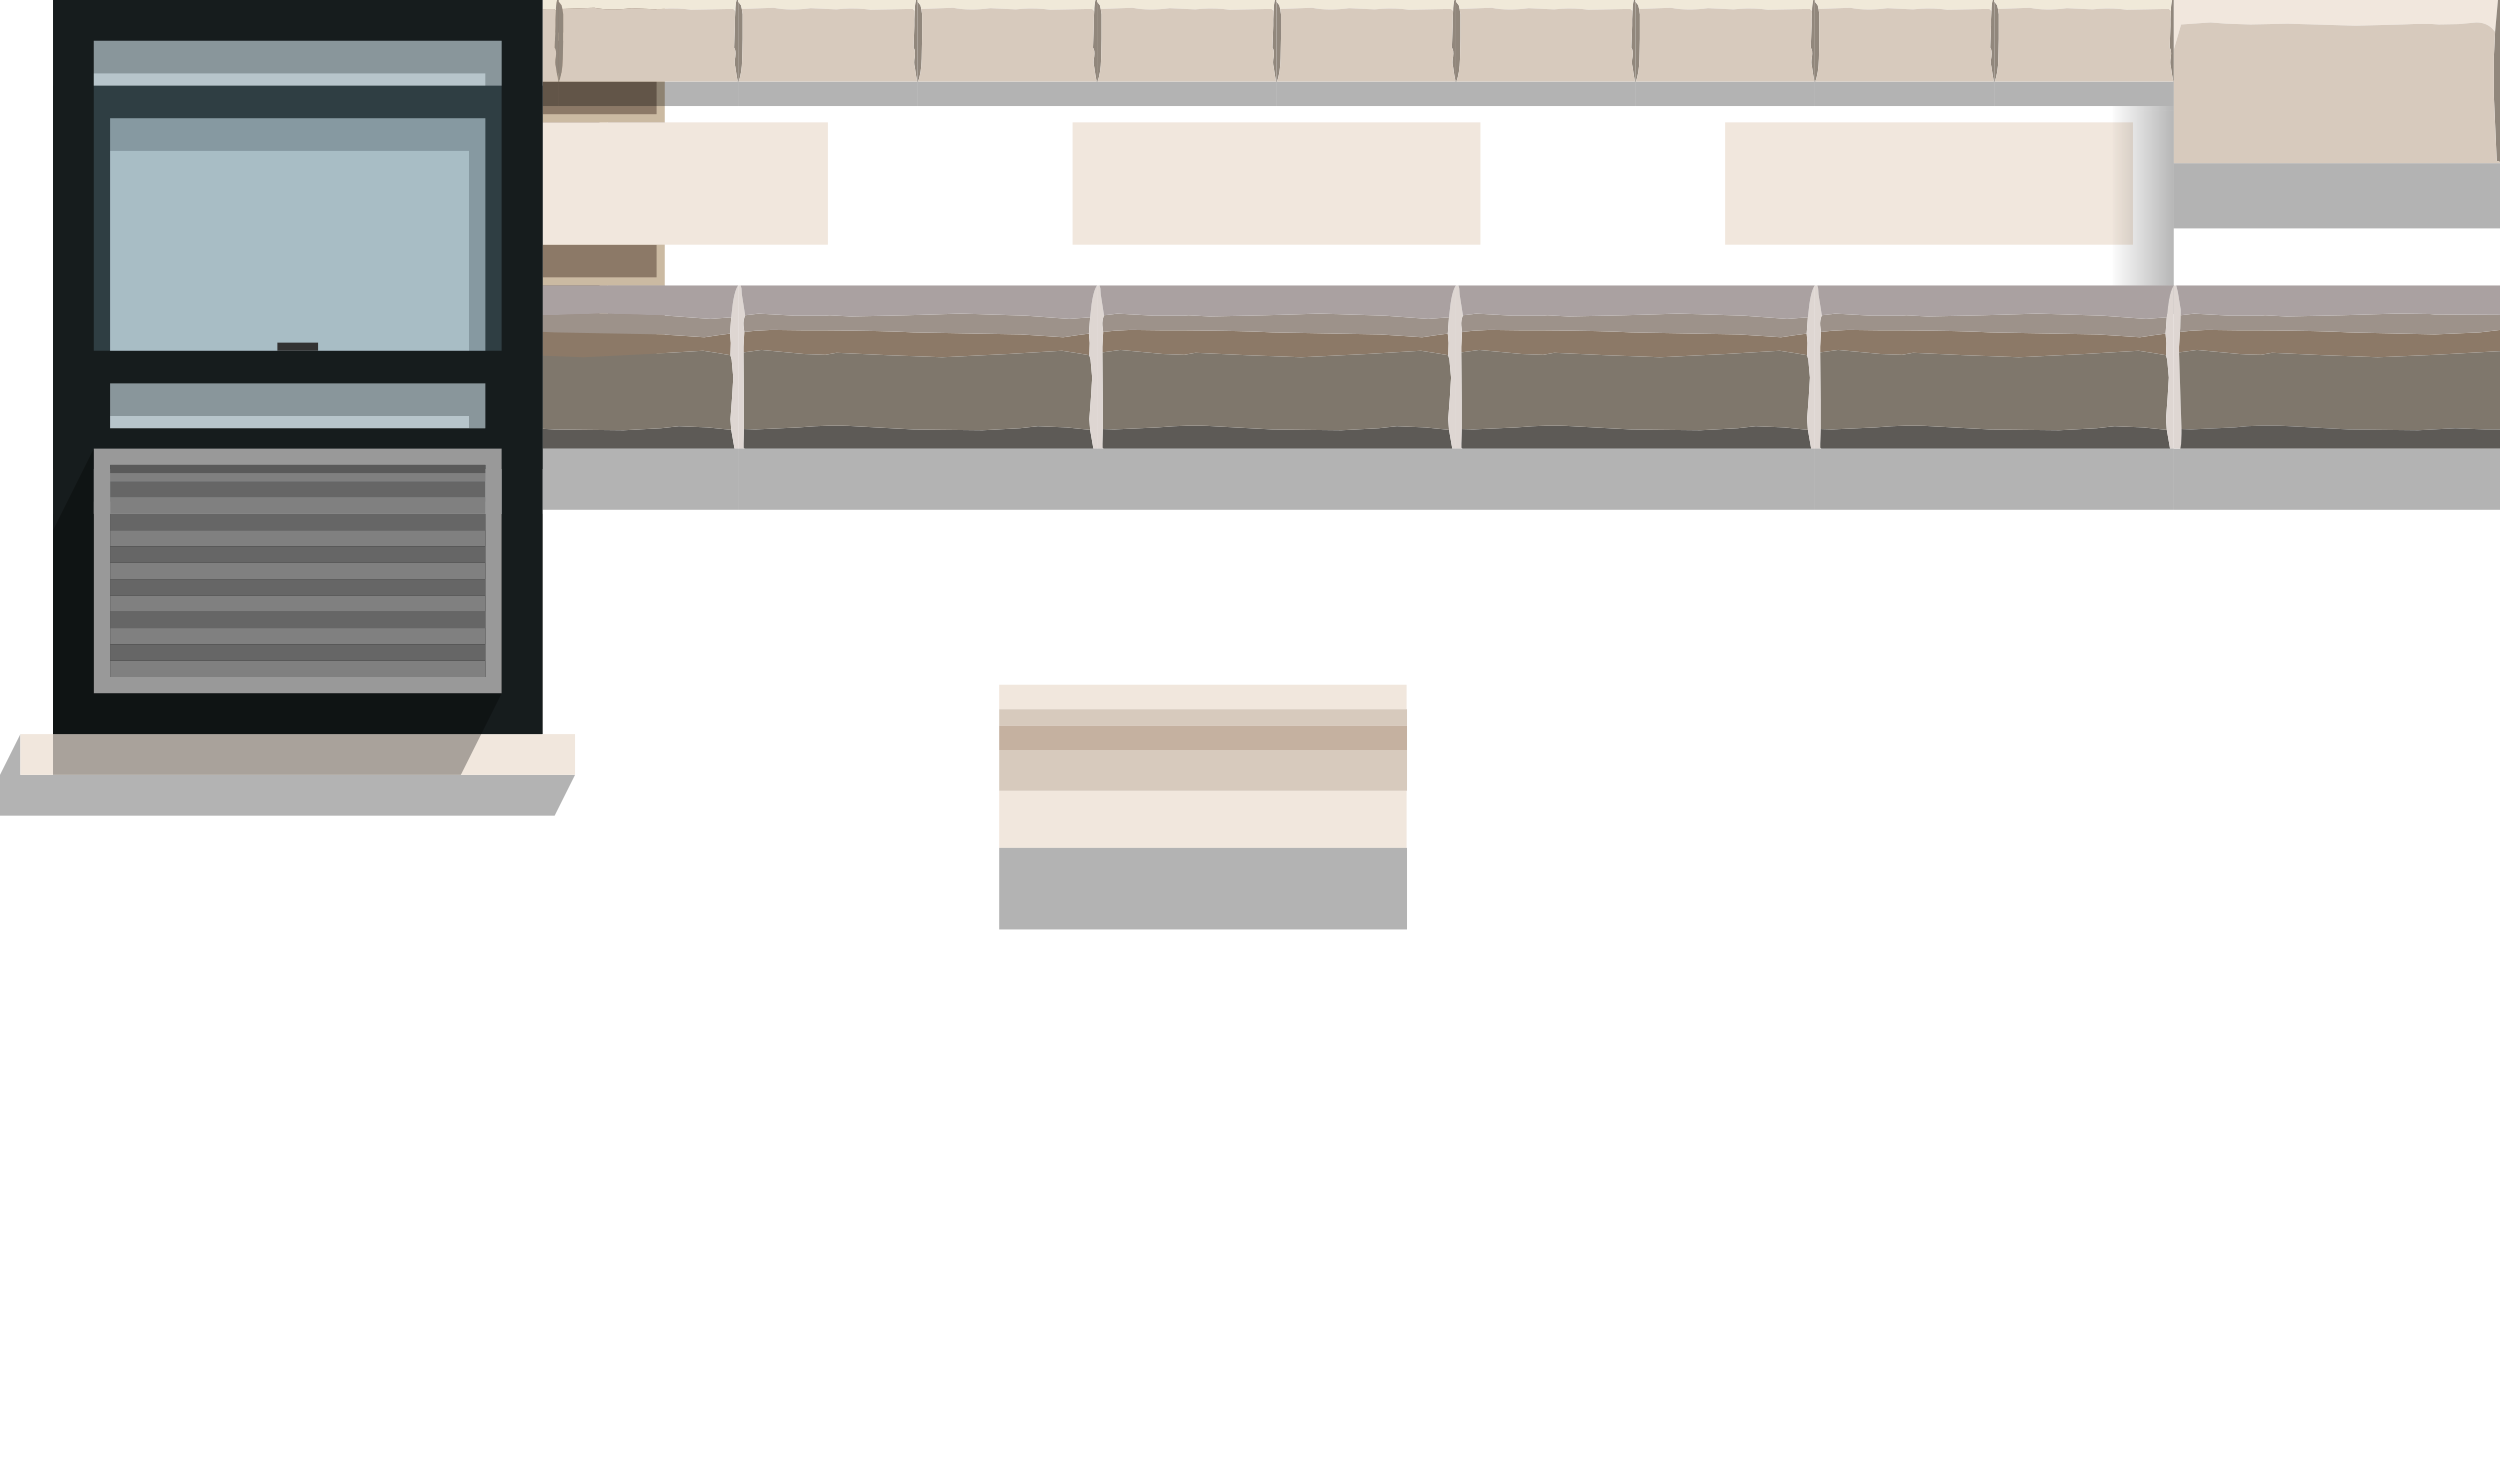 <?xml version="1.0" encoding="UTF-8" standalone="no"?>
<svg xmlns:ffdec="https://www.free-decompiler.com/flash" xmlns:xlink="http://www.w3.org/1999/xlink" ffdec:objectType="frame" height="180.0px" width="306.5px" xmlns="http://www.w3.org/2000/svg">
  <g transform="matrix(1.0, 0.0, 0.0, 1.0, 6.5, 0.0)">
    <use ffdec:characterId="2768" ffdec:characterName="game_fla.bricktexture_153" height="50.0" id="brickTexture" transform="matrix(1.0, 0.0, 0.0, 1.0, 0.0, 0.0)" width="75.0" xlink:href="#sprite0"/>
    <use ffdec:characterId="2776" height="62.5" id="roofTexture" transform="matrix(1.0, 0.0, 0.0, 1.0, 0.0, 0.0)" width="300.0" xlink:href="#sprite2"/>
    <use ffdec:characterId="2790" ffdec:characterName="game_fla.window1_159" height="180.0" id="windowTexture" transform="matrix(1.0, 0.0, 0.0, 1.0, -6.5, 0.0)" width="126.5" xlink:href="#sprite6"/>
    <use ffdec:characterId="2792" height="30.0" id="ledgeTexture" transform="matrix(1.0, 0.0, 0.0, 1.0, 116.0, 83.95)" width="50.0" xlink:href="#sprite13"/>
  </g>
  <defs>
    <g id="sprite0" transform="matrix(1.0, 0.0, 0.0, 1.0, 0.0, 0.0)">
      <use ffdec:characterId="2756" height="50.0" transform="matrix(1.0, 0.0, 0.0, 1.0, 0.0, 0.0)" width="75.0" xlink:href="#shape0"/>
      <use ffdec:characterId="2767" ffdec:characterName="game_fla.brick_154" height="4.0" id="b1" transform="matrix(1.0, 0.0, 0.0, 1.0, 0.0, 0.0)" width="14.0" xlink:href="#sprite1"/>
      <use ffdec:characterId="2767" ffdec:characterName="game_fla.brick_154" height="4.0" id="b2" transform="matrix(1.0, 0.0, 0.0, 1.0, 15.0, 0.0)" width="14.0" xlink:href="#sprite1"/>
      <use ffdec:characterId="2767" ffdec:characterName="game_fla.brick_154" height="4.0" id="b3" transform="matrix(1.0, 0.0, 0.0, 1.0, 30.0, 0.0)" width="14.0" xlink:href="#sprite1"/>
      <use ffdec:characterId="2767" ffdec:characterName="game_fla.brick_154" height="4.0" id="b4" transform="matrix(1.0, 0.0, 0.0, 1.0, 45.0, 0.0)" width="14.0" xlink:href="#sprite1"/>
      <use ffdec:characterId="2767" ffdec:characterName="game_fla.brick_154" height="4.0" id="b5" transform="matrix(1.0, 0.0, 0.0, 1.0, 60.0, 0.0)" width="14.0" xlink:href="#sprite1"/>
      <use ffdec:characterId="2767" ffdec:characterName="game_fla.brick_154" height="4.0" id="b6" transform="matrix(1.0, 0.0, 0.0, 1.0, 8.0, 5.0)" width="14.0" xlink:href="#sprite1"/>
      <use ffdec:characterId="2767" ffdec:characterName="game_fla.brick_154" height="4.0" id="b7" transform="matrix(1.0, 0.0, 0.0, 1.0, 23.0, 5.0)" width="14.0" xlink:href="#sprite1"/>
      <use ffdec:characterId="2767" ffdec:characterName="game_fla.brick_154" height="4.0" id="b8" transform="matrix(1.0, 0.0, 0.0, 1.0, 38.0, 5.0)" width="14.0" xlink:href="#sprite1"/>
      <use ffdec:characterId="2767" ffdec:characterName="game_fla.brick_154" height="4.0" id="b9" transform="matrix(1.0, 0.0, 0.0, 1.0, 53.0, 5.0)" width="14.0" xlink:href="#sprite1"/>
      <use ffdec:characterId="2767" ffdec:characterName="game_fla.brick_154" height="4.0" id="b10" transform="matrix(1.0, 0.0, 0.0, 1.0, 0.0, 10.0)" width="14.0" xlink:href="#sprite1"/>
      <use ffdec:characterId="2767" ffdec:characterName="game_fla.brick_154" height="4.0" id="b11" transform="matrix(1.0, 0.0, 0.0, 1.0, 15.0, 10.0)" width="14.0" xlink:href="#sprite1"/>
      <use ffdec:characterId="2767" ffdec:characterName="game_fla.brick_154" height="4.0" id="b12" transform="matrix(1.0, 0.0, 0.0, 1.0, 30.0, 10.0)" width="14.0" xlink:href="#sprite1"/>
      <use ffdec:characterId="2767" ffdec:characterName="game_fla.brick_154" height="4.0" id="b13" transform="matrix(1.0, 0.0, 0.0, 1.0, 45.0, 10.0)" width="14.0" xlink:href="#sprite1"/>
      <use ffdec:characterId="2767" ffdec:characterName="game_fla.brick_154" height="4.0" id="b14" transform="matrix(1.0, 0.0, 0.0, 1.0, 60.0, 10.0)" width="14.0" xlink:href="#sprite1"/>
      <use ffdec:characterId="2767" ffdec:characterName="game_fla.brick_154" height="4.0" id="b15" transform="matrix(1.0, 0.0, 0.0, 1.0, 8.0, 15.0)" width="14.0" xlink:href="#sprite1"/>
      <use ffdec:characterId="2767" ffdec:characterName="game_fla.brick_154" height="4.0" id="b16" transform="matrix(1.0, 0.0, 0.0, 1.0, 23.0, 15.0)" width="14.0" xlink:href="#sprite1"/>
      <use ffdec:characterId="2767" ffdec:characterName="game_fla.brick_154" height="4.0" id="b17" transform="matrix(1.0, 0.0, 0.0, 1.0, 38.0, 15.0)" width="14.0" xlink:href="#sprite1"/>
      <use ffdec:characterId="2767" ffdec:characterName="game_fla.brick_154" height="4.0" id="b18" transform="matrix(1.0, 0.0, 0.0, 1.0, 53.0, 15.0)" width="14.0" xlink:href="#sprite1"/>
      <use ffdec:characterId="2767" ffdec:characterName="game_fla.brick_154" height="4.0" id="b19" transform="matrix(1.0, 0.0, 0.0, 1.0, 0.0, 20.0)" width="14.0" xlink:href="#sprite1"/>
      <use ffdec:characterId="2767" ffdec:characterName="game_fla.brick_154" height="4.0" id="b20" transform="matrix(1.0, 0.0, 0.0, 1.0, 15.0, 20.0)" width="14.0" xlink:href="#sprite1"/>
      <use ffdec:characterId="2767" ffdec:characterName="game_fla.brick_154" height="4.0" id="b21" transform="matrix(1.0, 0.0, 0.0, 1.0, 30.0, 20.0)" width="14.0" xlink:href="#sprite1"/>
      <use ffdec:characterId="2767" ffdec:characterName="game_fla.brick_154" height="4.0" id="b22" transform="matrix(1.0, 0.0, 0.0, 1.0, 45.0, 20.0)" width="14.0" xlink:href="#sprite1"/>
      <use ffdec:characterId="2767" ffdec:characterName="game_fla.brick_154" height="4.0" id="b23" transform="matrix(1.0, 0.0, 0.0, 1.0, 60.0, 20.0)" width="14.0" xlink:href="#sprite1"/>
      <use ffdec:characterId="2767" ffdec:characterName="game_fla.brick_154" height="4.0" id="b24" transform="matrix(1.0, 0.0, 0.0, 1.0, 8.0, 25.0)" width="14.0" xlink:href="#sprite1"/>
      <use ffdec:characterId="2767" ffdec:characterName="game_fla.brick_154" height="4.0" id="b25" transform="matrix(1.0, 0.0, 0.0, 1.0, 23.0, 25.0)" width="14.0" xlink:href="#sprite1"/>
      <use ffdec:characterId="2767" ffdec:characterName="game_fla.brick_154" height="4.0" id="b26" transform="matrix(1.0, 0.0, 0.0, 1.0, 38.0, 25.0)" width="14.0" xlink:href="#sprite1"/>
      <use ffdec:characterId="2767" ffdec:characterName="game_fla.brick_154" height="4.0" id="b27" transform="matrix(1.0, 0.0, 0.0, 1.0, 53.0, 25.0)" width="14.0" xlink:href="#sprite1"/>
      <use ffdec:characterId="2767" ffdec:characterName="game_fla.brick_154" height="4.0" id="b28" transform="matrix(1.0, 0.0, 0.0, 1.0, 0.0, 30.0)" width="14.0" xlink:href="#sprite1"/>
      <use ffdec:characterId="2767" ffdec:characterName="game_fla.brick_154" height="4.0" id="b29" transform="matrix(1.0, 0.0, 0.0, 1.0, 15.0, 30.0)" width="14.0" xlink:href="#sprite1"/>
      <use ffdec:characterId="2767" ffdec:characterName="game_fla.brick_154" height="4.0" id="b30" transform="matrix(1.0, 0.0, 0.0, 1.0, 30.0, 30.0)" width="14.0" xlink:href="#sprite1"/>
      <use ffdec:characterId="2767" ffdec:characterName="game_fla.brick_154" height="4.0" id="b31" transform="matrix(1.0, 0.0, 0.0, 1.0, 45.0, 30.0)" width="14.0" xlink:href="#sprite1"/>
      <use ffdec:characterId="2767" ffdec:characterName="game_fla.brick_154" height="4.0" id="b32" transform="matrix(1.0, 0.0, 0.0, 1.0, 60.0, 30.0)" width="14.0" xlink:href="#sprite1"/>
      <use ffdec:characterId="2767" ffdec:characterName="game_fla.brick_154" height="4.0" id="b33" transform="matrix(1.0, 0.0, 0.0, 1.0, 8.0, 35.0)" width="14.0" xlink:href="#sprite1"/>
      <use ffdec:characterId="2767" ffdec:characterName="game_fla.brick_154" height="4.0" id="b34" transform="matrix(1.0, 0.0, 0.0, 1.0, 23.0, 35.0)" width="14.0" xlink:href="#sprite1"/>
      <use ffdec:characterId="2767" ffdec:characterName="game_fla.brick_154" height="4.0" id="b35" transform="matrix(1.0, 0.0, 0.0, 1.0, 38.0, 35.0)" width="14.0" xlink:href="#sprite1"/>
      <use ffdec:characterId="2767" ffdec:characterName="game_fla.brick_154" height="4.0" id="b36" transform="matrix(1.0, 0.0, 0.0, 1.0, 53.0, 35.0)" width="14.0" xlink:href="#sprite1"/>
      <use ffdec:characterId="2767" ffdec:characterName="game_fla.brick_154" height="4.0" id="b37" transform="matrix(1.0, 0.0, 0.0, 1.0, 0.0, 40.0)" width="14.0" xlink:href="#sprite1"/>
      <use ffdec:characterId="2767" ffdec:characterName="game_fla.brick_154" height="4.0" id="b38" transform="matrix(1.0, 0.0, 0.0, 1.0, 15.0, 40.0)" width="14.0" xlink:href="#sprite1"/>
      <use ffdec:characterId="2767" ffdec:characterName="game_fla.brick_154" height="4.0" id="b39" transform="matrix(1.0, 0.0, 0.0, 1.0, 30.0, 40.0)" width="14.0" xlink:href="#sprite1"/>
      <use ffdec:characterId="2767" ffdec:characterName="game_fla.brick_154" height="4.0" id="b40" transform="matrix(1.0, 0.0, 0.0, 1.0, 45.0, 40.0)" width="14.0" xlink:href="#sprite1"/>
      <use ffdec:characterId="2767" ffdec:characterName="game_fla.brick_154" height="4.0" id="b41" transform="matrix(1.0, 0.0, 0.0, 1.0, 60.0, 40.0)" width="14.0" xlink:href="#sprite1"/>
      <use ffdec:characterId="2767" ffdec:characterName="game_fla.brick_154" height="4.0" id="b42" transform="matrix(1.0, 0.0, 0.0, 1.0, 8.0, 45.0)" width="14.0" xlink:href="#sprite1"/>
      <use ffdec:characterId="2767" ffdec:characterName="game_fla.brick_154" height="4.0" id="b43" transform="matrix(1.0, 0.0, 0.0, 1.0, 23.0, 45.0)" width="14.0" xlink:href="#sprite1"/>
      <use ffdec:characterId="2767" ffdec:characterName="game_fla.brick_154" height="4.0" id="b44" transform="matrix(1.0, 0.0, 0.0, 1.0, 38.0, 45.0)" width="14.0" xlink:href="#sprite1"/>
      <use ffdec:characterId="2767" ffdec:characterName="game_fla.brick_154" height="4.0" id="b45" transform="matrix(1.0, 0.0, 0.0, 1.0, 53.0, 45.0)" width="14.0" xlink:href="#sprite1"/>
    </g>
    <g id="shape0" transform="matrix(1.0, 0.0, 0.0, 1.0, 0.0, 0.0)">
      <path d="M0.0 5.0 L7.0 5.0 7.0 9.0 0.0 9.0 0.0 5.0 M0.0 15.0 L7.0 15.0 7.0 19.0 0.0 19.0 0.0 15.0 M0.0 25.0 L7.0 25.0 7.0 29.0 0.0 29.0 0.0 25.0 M0.0 35.0 L7.0 35.0 7.0 39.0 0.0 39.0 0.0 35.0 M0.0 45.0 L7.0 45.0 7.0 49.0 0.0 49.0 0.0 45.0 M75.0 49.0 L68.0 49.0 68.0 45.0 75.0 45.0 75.0 49.0 M75.0 39.0 L68.0 39.0 68.0 35.0 75.0 35.0 75.0 39.0 M75.0 29.0 L68.0 29.0 68.0 25.0 75.0 25.0 75.0 29.0 M75.0 19.0 L68.0 19.0 68.0 15.0 75.0 15.0 75.0 19.0 M75.0 9.0 L68.0 9.0 68.0 5.0 75.0 5.0 75.0 9.0" fill="#8c7967" fill-rule="evenodd" stroke="none"/>
      <path d="M0.0 5.0 L0.0 0.0 75.0 0.0 75.0 5.0 68.0 5.0 68.0 9.0 75.0 9.0 75.0 15.0 68.0 15.0 68.0 19.0 75.0 19.0 75.0 25.0 68.0 25.0 68.0 29.0 75.0 29.0 75.0 35.0 68.0 35.0 68.0 39.0 75.0 39.0 75.0 45.0 68.0 45.0 68.0 49.0 75.0 49.0 75.0 50.0 0.0 50.0 0.0 49.0 7.0 49.0 7.0 45.0 0.0 45.0 0.0 39.0 7.0 39.0 7.0 35.0 0.0 35.0 0.0 29.0 7.0 29.0 7.0 25.0 0.0 25.0 0.0 19.0 7.0 19.0 7.0 15.0 0.0 15.0 0.0 9.0 7.0 9.0 7.0 5.0 0.0 5.0" fill="#cbbaa2" fill-rule="evenodd" stroke="none"/>
    </g>
    <g id="sprite1" transform="matrix(1.0, 0.0, 0.0, 1.0, 0.0, 0.0)">
      <use ffdec:characterId="2757" height="4.0" transform="matrix(1.0, 0.0, 0.0, 1.0, 0.0, 0.0)" width="14.0" xlink:href="#shape1"/>
    </g>
    <g id="shape1" transform="matrix(1.0, 0.0, 0.0, 1.0, 0.0, 0.0)">
      <path d="M14.0 4.0 L0.0 4.0 0.0 0.0 14.0 0.0 14.0 4.0" fill="#8c7967" fill-rule="evenodd" stroke="none"/>
    </g>
    <g id="sprite2" transform="matrix(1.0, 0.0, 0.0, 1.0, 0.0, 0.0)">
      <use ffdec:characterId="2770" height="15.0" transform="matrix(1.0, 0.0, 0.0, 1.0, 45.0, 15.0)" width="50.0" xlink:href="#sprite3"/>
      <use ffdec:characterId="2770" height="15.0" transform="matrix(1.0, 0.0, 0.0, 1.0, 125.0, 15.0)" width="50.0" xlink:href="#sprite3"/>
      <use ffdec:characterId="2770" height="15.0" transform="matrix(1.0, 0.0, 0.0, 1.0, 205.0, 15.0)" width="50.0" xlink:href="#sprite3"/>
      <use ffdec:characterId="2771" height="62.5" transform="matrix(1.0, 0.0, 0.0, 1.0, 0.0, 0.0)" width="300.0" xlink:href="#shape3"/>
      <use ffdec:characterId="2773" height="13.0" transform="matrix(1.0, 0.0, 0.0, 1.0, 40.0, 0.0)" width="22.0" xlink:href="#sprite4"/>
      <use ffdec:characterId="2773" height="13.0" transform="matrix(1.0, 0.0, 0.0, 1.0, 62.0, 0.0)" width="22.0" xlink:href="#sprite4"/>
      <use ffdec:characterId="2773" height="13.0" transform="matrix(1.0, 0.0, 0.0, 1.0, 84.0, 0.0)" width="22.0" xlink:href="#sprite4"/>
      <use ffdec:characterId="2773" height="13.0" transform="matrix(1.0, 0.0, 0.0, 1.0, 106.0, 0.0)" width="22.0" xlink:href="#sprite4"/>
      <use ffdec:characterId="2773" height="13.0" transform="matrix(1.0, 0.0, 0.0, 1.0, 128.0, 0.0)" width="22.0" xlink:href="#sprite4"/>
      <use ffdec:characterId="2773" height="13.0" transform="matrix(1.0, 0.0, 0.0, 1.0, 150.0, 0.0)" width="22.0" xlink:href="#sprite4"/>
      <use ffdec:characterId="2773" height="13.0" transform="matrix(1.0, 0.0, 0.0, 1.0, 172.0, 0.0)" width="22.0" xlink:href="#sprite4"/>
      <use ffdec:characterId="2773" height="13.0" transform="matrix(1.0, 0.0, 0.0, 1.0, 194.0, 0.0)" width="22.0" xlink:href="#sprite4"/>
      <use ffdec:characterId="2773" height="13.0" transform="matrix(1.0, 0.0, 0.0, 1.0, 216.0, 0.0)" width="22.0" xlink:href="#sprite4"/>
      <use ffdec:characterId="2773" height="13.0" transform="matrix(1.0, 0.0, 0.0, 1.0, 238.0, 0.0)" width="22.0" xlink:href="#sprite4"/>
      <use ffdec:characterId="2775" height="27.5" transform="matrix(1.0, 0.0, 0.0, 1.0, 40.0, 35.0)" width="44.0" xlink:href="#sprite5"/>
      <use ffdec:characterId="2775" height="27.5" transform="matrix(1.0, 0.0, 0.0, 1.0, 128.0, 35.0)" width="44.0" xlink:href="#sprite5"/>
      <use ffdec:characterId="2775" height="27.5" transform="matrix(1.0, 0.0, 0.0, 1.0, 216.0, 35.0)" width="44.0" xlink:href="#sprite5"/>
      <use ffdec:characterId="2775" height="27.5" transform="matrix(1.0, 0.0, 0.0, 1.0, 84.0, 35.0)" width="44.0" xlink:href="#sprite5"/>
      <use ffdec:characterId="2775" height="27.5" transform="matrix(1.0, 0.0, 0.0, 1.0, 172.0, 35.0)" width="44.0" xlink:href="#sprite5"/>
    </g>
    <g id="sprite3" transform="matrix(1.0, 0.0, 0.0, 1.0, 0.0, 0.0)">
      <use ffdec:characterId="2769" height="15.0" transform="matrix(1.0, 0.0, 0.0, 1.0, 0.0, 0.0)" width="50.0" xlink:href="#shape2"/>
    </g>
    <g id="shape2" transform="matrix(1.0, 0.0, 0.0, 1.0, 0.0, 0.0)">
      <path d="M50.0 15.0 L0.0 15.0 0.0 0.0 50.0 0.0 50.0 15.0" fill="#f1e7dd" fill-rule="evenodd" stroke="none"/>
    </g>
    <g id="shape3" transform="matrix(1.0, 0.0, 0.0, 1.0, 0.0, 0.0)">
      <path d="M0.0 20.0 L0.0 19.9 0.05 19.9 0.0 20.0" fill="#5f534b" fill-rule="evenodd" stroke="none"/>
      <path d="M299.75 0.0 L299.4 3.9 299.0 3.45 Q298.25 2.75 297.1 2.75 L294.95 2.95 292.5 3.0 Q291.05 2.85 288.0 3.0 L282.3 3.15 273.95 2.9 269.4 3.0 266.45 2.9 264.5 2.75 260.9 3.0 260.0 6.1 260.0 0.0 299.75 0.0 M0.8 0.0 L40.0 0.0 40.0 5.0 39.8 4.5 Q38.9 2.75 37.1 2.75 L34.95 2.95 32.5 3.0 Q31.05 2.85 28.0 3.0 L22.3 3.15 13.95 2.9 9.4 3.0 6.45 2.9 4.5 2.75 1.0 3.0 0.9 3.0 0.7 3.75 0.6 0.65 0.9 0.35 0.8 0.0" fill="#f1e7dd" fill-rule="evenodd" stroke="none"/>
      <path d="M300.0 20.0 L300.0 28.0 260.0 28.0 260.0 20.0 300.0 20.0 M260.0 55.0 L260.8 55.0 300.0 55.0 300.0 62.5 260.0 62.5 260.0 55.0 M40.0 55.0 L40.0 62.5 0.0 62.5 0.0 55.0 39.55 55.0 40.0 55.0 M40.0 20.0 L36.0 28.0 0.0 28.0 0.0 20.0 40.0 20.0" fill="#000000" fill-opacity="0.298" fill-rule="evenodd" stroke="none"/>
      <path d="M299.4 3.9 L299.75 0.0 300.0 0.0 300.0 19.9 299.85 19.75 299.6 19.75 299.25 11.85 299.25 6.95 299.4 3.9 M0.0 19.9 L0.0 0.0 0.8 0.0 0.9 0.35 0.6 0.65 0.7 3.75 1.05 7.15 Q1.25 9.25 1.1 11.4 L0.7 15.9 0.85 18.15 0.8 19.15 0.6 19.7 0.45 19.9 0.05 19.9 0.0 19.9" fill="#91877c" fill-rule="evenodd" stroke="none"/>
      <path d="M260.0 6.1 L260.9 3.0 264.5 2.75 266.45 2.9 269.4 3.0 273.95 2.9 282.3 3.15 288.0 3.0 Q291.05 2.85 292.5 3.0 L294.95 2.95 297.1 2.75 Q298.25 2.75 299.0 3.45 L299.4 3.9 299.25 6.95 299.25 11.85 299.6 19.75 299.85 19.75 300.0 19.9 300.0 20.0 260.0 20.0 260.0 13.5 260.0 13.0 260.0 6.1 M40.0 5.0 L40.0 13.0 40.0 13.5 40.0 20.0 0.0 20.0 0.05 19.9 0.45 19.9 0.6 19.7 0.8 19.15 0.85 18.15 0.7 15.9 1.1 11.4 Q1.25 9.25 1.05 7.15 L0.7 3.75 0.9 3.0 1.0 3.0 4.5 2.75 6.45 2.9 9.4 3.0 13.95 2.9 22.3 3.15 28.0 3.0 Q31.05 2.85 32.5 3.0 L34.95 2.95 37.1 2.75 Q38.9 2.75 39.8 4.5 L40.0 5.0" fill="#d7cabd" fill-rule="evenodd" stroke="none"/>
      <path d="M300.0 43.05 L292.0 43.5 285.0 43.8 278.4 43.55 272.05 43.25 270.7 43.5 269.0 43.45 268.05 43.4 267.55 43.35 262.85 42.9 261.45 43.1 260.65 43.2 260.65 42.5 260.75 40.7 262.1 40.55 264.0 40.45 264.55 40.45 268.05 40.5 269.0 40.5 270.7 40.5 Q277.95 40.55 281.5 40.75 L292.0 41.0 297.5 40.75 300.0 40.45 300.0 43.05 M0.0 43.05 L0.0 40.45 0.55 40.45 3.0 40.5 4.0 40.5 4.05 40.5 6.7 40.5 Q13.95 40.55 17.5 40.75 L30.65 41.0 33.7 41.2 35.85 41.35 37.5 41.1 39.0 40.9 38.95 42.0 39.05 43.55 37.6 43.3 35.7 43.0 29.1 43.4 21.0 43.8 14.4 43.55 8.05 43.25 6.7 43.5 4.05 43.4 4.0 43.4 3.55 43.35 3.05 43.3 0.6 43.1 0.0 43.05" fill="#8c7967" fill-rule="evenodd" stroke="none"/>
      <path d="M260.75 40.7 L260.65 42.5 260.65 43.2 260.8 47.9 260.95 52.6 260.95 53.15 260.9 54.45 260.8 55.0 260.0 55.0 260.0 38.5 260.0 35.0 260.3 35.0 260.5 35.8 260.85 37.95 260.85 38.65 260.8 40.25 260.75 40.7 M40.0 38.5 L40.0 55.0 39.55 55.0 39.35 53.85 39.15 52.7 39.05 51.4 39.25 48.75 39.4 46.3 39.2 44.1 39.05 43.55 38.95 42.0 39.0 40.9 39.15 38.9 39.2 38.45 Q39.45 35.75 40.0 35.0 L40.0 38.5" fill="#ded6d2" fill-rule="evenodd" stroke="none"/>
      <path d="M300.0 40.45 L297.5 40.75 292.0 41.0 281.5 40.75 Q277.95 40.55 270.7 40.5 L269.0 40.5 268.05 40.5 264.55 40.45 264.0 40.45 262.1 40.55 260.75 40.7 260.8 40.25 260.85 38.65 262.5 38.45 266.9 38.7 268.05 38.7 269.0 38.7 270.7 38.7 271.2 38.65 273.85 38.8 280.65 38.65 287.1 38.45 287.45 38.45 288.4 38.45 291.45 38.5 292.0 38.55 300.0 38.6 300.0 40.45 M0.0 40.45 L0.0 38.6 1.4 38.6 2.9 38.7 3.15 38.7 4.0 38.7 4.05 38.7 6.7 38.7 7.2 38.65 7.4 38.65 17.4 38.65 23.1 38.45 23.45 38.45 31.3 38.7 36.6 39.1 39.15 38.9 39.0 40.9 37.5 41.1 35.85 41.35 33.7 41.2 30.65 41.0 17.5 40.75 Q13.95 40.55 6.7 40.5 L4.05 40.5 4.0 40.5 3.0 40.5 0.55 40.45 0.0 40.45" fill="#9d928a" fill-rule="evenodd" stroke="none"/>
      <path d="M260.65 43.2 L261.45 43.1 262.85 42.9 267.55 43.35 268.05 43.4 269.0 43.45 270.7 43.5 272.05 43.25 278.4 43.55 285.0 43.8 292.0 43.5 300.0 43.05 300.0 52.65 298.1 52.65 296.95 52.6 294.55 52.5 289.95 52.75 281.45 52.65 274.2 52.25 Q271.95 52.1 269.0 52.25 L267.45 52.4 262.1 52.65 260.95 52.6 260.8 47.9 260.65 43.2 M0.0 52.65 L0.0 43.05 0.6 43.1 3.05 43.3 3.55 43.35 4.0 43.4 4.05 43.4 6.7 43.5 8.05 43.25 14.4 43.55 21.0 43.8 29.1 43.4 35.7 43.0 37.6 43.3 39.05 43.55 39.2 44.1 39.4 46.3 39.25 48.75 39.05 51.4 39.15 52.7 36.25 52.4 32.75 52.25 30.55 52.5 25.95 52.75 17.45 52.65 10.2 52.25 Q7.55 52.05 4.0 52.35 L3.45 52.4 3.15 52.4 1.9 52.5 0.0 52.65" fill="#7f776c" fill-rule="evenodd" stroke="none"/>
      <path d="M300.0 38.6 L292.0 38.55 291.45 38.5 288.4 38.45 287.45 38.45 287.1 38.45 280.65 38.65 273.85 38.8 271.2 38.65 270.7 38.7 269.0 38.7 268.05 38.7 266.9 38.7 262.5 38.45 260.85 38.65 260.85 37.95 260.5 35.8 260.3 35.0 300.0 35.0 300.0 38.6 M0.0 38.6 L0.0 35.0 40.0 35.0 Q39.45 35.75 39.2 38.45 L39.15 38.9 36.6 39.1 31.3 38.7 23.45 38.45 23.1 38.45 17.4 38.65 7.4 38.65 7.2 38.65 6.7 38.7 4.05 38.7 4.0 38.7 3.15 38.7 2.9 38.7 1.4 38.6 0.0 38.6" fill="#aaa1a1" fill-rule="evenodd" stroke="none"/>
      <path d="M260.95 52.6 L262.1 52.65 267.45 52.4 269.0 52.25 Q271.95 52.1 274.2 52.25 L281.45 52.65 289.95 52.75 294.55 52.5 296.95 52.6 298.1 52.65 300.0 52.65 300.0 55.0 260.8 55.0 260.9 54.45 260.95 53.15 260.95 52.6 M0.0 55.0 L0.0 52.65 1.9 52.5 3.15 52.4 3.45 52.4 4.0 52.35 Q7.55 52.05 10.2 52.25 L17.45 52.65 25.95 52.75 30.55 52.5 32.75 52.25 36.25 52.4 39.15 52.7 39.35 53.85 39.55 55.0 0.0 55.0" fill="#5d5a56" fill-rule="evenodd" stroke="none"/>
      <path d="M260.0 13.0 L260.0 13.5 252.5 13.5 252.5 13.0 260.0 13.0 M252.5 35.0 L260.0 35.0 260.0 38.5 252.5 38.5 252.5 35.0" fill="url(#gradient0)" fill-rule="evenodd" stroke="none"/>
      <path d="M260.0 20.0 L260.0 28.0 260.0 35.0 252.5 35.0 252.5 13.5 260.0 13.5 260.0 20.0" fill="url(#gradient1)" fill-rule="evenodd" stroke="none"/>
      <path d="M40.0 13.0 L47.5 13.0 47.5 13.5 40.0 13.5 40.0 13.0 M47.5 35.0 L47.5 38.5 40.0 38.5 40.0 35.0 47.5 35.0" fill="url(#gradient2)" fill-rule="evenodd" stroke="none"/>
      <path d="M47.5 13.5 L47.5 35.0 40.0 35.0 40.0 20.0 40.0 13.5 47.5 13.5" fill="url(#gradient3)" fill-rule="evenodd" stroke="none"/>
    </g>
    <linearGradient gradientTransform="matrix(-0.005, 0.0, 0.0, 0.029, 256.25, 36.5)" gradientUnits="userSpaceOnUse" id="gradient0" spreadMethod="pad" x1="-819.2" x2="819.2">
      <stop offset="0.0" stop-color="#000000" stop-opacity="0.298"/>
      <stop offset="1.0" stop-color="#000000" stop-opacity="0.0"/>
    </linearGradient>
    <linearGradient gradientTransform="matrix(-0.005, 0.0, 0.0, 0.029, 256.25, 11.5)" gradientUnits="userSpaceOnUse" id="gradient1" spreadMethod="pad" x1="-819.2" x2="819.2">
      <stop offset="0.0" stop-color="#000000" stop-opacity="0.298"/>
      <stop offset="1.0" stop-color="#000000" stop-opacity="0.0"/>
    </linearGradient>
    <linearGradient gradientTransform="matrix(0.005, 0.0, 0.0, 0.029, 43.75, 36.5)" gradientUnits="userSpaceOnUse" id="gradient2" spreadMethod="pad" x1="-819.2" x2="819.2">
      <stop offset="0.0" stop-color="#000000" stop-opacity="0.298"/>
      <stop offset="1.0" stop-color="#000000" stop-opacity="0.0"/>
    </linearGradient>
    <linearGradient gradientTransform="matrix(0.005, 0.0, 0.0, 0.029, 43.75, 11.5)" gradientUnits="userSpaceOnUse" id="gradient3" spreadMethod="pad" x1="-819.2" x2="819.2">
      <stop offset="0.0" stop-color="#000000" stop-opacity="0.298"/>
      <stop offset="1.0" stop-color="#000000" stop-opacity="0.0"/>
    </linearGradient>
    <g id="sprite4" transform="matrix(1.0, 0.0, 0.0, 1.0, 0.0, 0.0)">
      <use ffdec:characterId="2772" height="13.0" transform="matrix(1.0, 0.0, 0.0, 1.0, 0.0, 0.0)" width="22.0" xlink:href="#shape4"/>
    </g>
    <g id="shape4" transform="matrix(1.0, 0.0, 0.0, 1.0, 0.0, 0.0)">
      <path d="M21.65 1.35 Q21.65 0.6 21.8 0.0 L22.0 0.0 22.0 10.0 21.95 10.0 21.8 9.2 21.65 8.2 Q21.5 7.7 21.65 6.95 21.75 6.15 21.5 5.85 L21.6 3.15 21.6 2.35 21.65 1.35 M0.0 0.2 L0.35 0.65 0.45 1.1 0.55 1.75 0.55 3.45 0.55 4.75 0.5 7.2 Q0.45 9.0 0.05 10.0 L0.0 10.0 0.0 0.2" fill="#91877c" fill-rule="evenodd" stroke="none"/>
      <path d="M21.8 0.0 Q21.65 0.6 21.65 1.35 L21.4 1.1 20.75 1.1 16.25 1.2 15.45 1.1 Q13.7 0.95 12.05 1.15 L8.9 1.0 Q6.35 1.35 4.35 0.95 L0.45 1.1 0.35 0.65 0.0 0.2 0.0 0.0 21.8 0.0" fill="#f0e9d9" fill-rule="evenodd" stroke="none"/>
      <path d="M21.95 10.0 L22.0 10.0 22.0 13.0 0.0 13.0 0.0 10.0 0.05 10.0 21.95 10.0" fill="#000000" fill-opacity="0.298" fill-rule="evenodd" stroke="none"/>
      <path d="M21.65 1.35 L21.6 2.35 21.6 3.15 21.5 5.85 Q21.75 6.15 21.65 6.95 21.5 7.7 21.65 8.2 L21.8 9.2 21.95 10.0 0.05 10.0 Q0.45 9.0 0.5 7.2 L0.55 4.75 0.55 3.45 0.55 1.75 0.45 1.1 4.35 0.95 Q6.35 1.35 8.9 1.0 L12.05 1.15 Q13.7 0.95 15.45 1.1 L16.25 1.2 20.75 1.1 21.4 1.1 21.65 1.35" fill="#d7cabd" fill-rule="evenodd" stroke="none"/>
    </g>
    <g id="sprite5" transform="matrix(1.0, 0.0, 0.0, 1.0, 0.0, 0.0)">
      <use ffdec:characterId="2774" height="27.5" transform="matrix(1.0, 0.0, 0.0, 1.0, 0.0, 0.0)" width="44.0" xlink:href="#shape5"/>
    </g>
    <g id="shape5" transform="matrix(1.0, 0.0, 0.0, 1.0, 0.0, 0.0)">
      <path d="M0.75 5.7 L2.1 5.55 4.0 5.45 4.55 5.45 8.05 5.5 10.7 5.5 Q17.95 5.55 21.5 5.75 L34.65 6.0 37.7 6.2 39.85 6.35 41.5 6.1 43.0 5.9 43.1 7.05 43.05 8.55 41.6 8.3 39.7 8.0 33.1 8.4 25.0 8.8 18.4 8.55 12.05 8.25 10.7 8.5 8.05 8.4 7.55 8.35 2.85 7.9 1.45 8.1 0.65 8.2 0.65 7.5 0.75 5.7" fill="#8c7967" fill-rule="evenodd" stroke="none"/>
      <path d="M43.15 3.9 L43.0 5.9 41.5 6.1 39.85 6.35 37.7 6.2 34.65 6.0 21.5 5.75 Q17.95 5.55 10.7 5.5 L8.05 5.5 4.55 5.45 4.0 5.45 2.1 5.55 0.75 5.7 0.65 4.9 Q0.6 4.3 0.85 3.65 L2.5 3.45 6.9 3.7 8.05 3.7 10.7 3.7 11.2 3.65 13.85 3.8 20.65 3.65 27.1 3.45 27.45 3.45 35.3 3.7 40.6 4.1 43.15 3.9" fill="#9d928a" fill-rule="evenodd" stroke="none"/>
      <path d="M43.15 17.7 L43.35 18.85 43.55 20.0 0.8 20.0 0.65 19.9 0.65 19.4 0.7 17.6 2.1 17.65 7.45 17.4 Q11.35 17.05 14.2 17.25 L21.45 17.65 29.95 17.75 34.55 17.5 36.75 17.25 40.25 17.4 43.15 17.7" fill="#5d5a56" fill-rule="evenodd" stroke="none"/>
      <path d="M43.05 8.55 L43.2 9.1 43.4 11.3 43.25 13.75 43.05 16.4 43.15 17.7 40.25 17.4 36.75 17.25 34.55 17.5 29.95 17.75 21.45 17.65 14.2 17.25 Q11.35 17.05 7.45 17.4 L2.1 17.65 0.7 17.6 0.7 14.15 0.65 8.2 1.45 8.1 2.85 7.9 7.55 8.35 8.05 8.4 10.7 8.5 12.05 8.25 18.4 8.55 25.0 8.8 33.1 8.4 39.7 8.0 41.6 8.3 43.05 8.55" fill="#7f776c" fill-rule="evenodd" stroke="none"/>
      <path d="M43.0 5.9 L43.15 3.9 43.2 3.45 Q43.45 0.75 44.0 0.0 L44.0 20.0 43.55 20.0 43.35 18.85 43.15 17.7 43.05 16.4 43.25 13.75 43.4 11.3 43.2 9.1 43.05 8.55 43.1 7.05 43.0 5.9 M0.85 3.65 Q0.6 4.3 0.65 4.9 L0.75 5.7 0.65 7.5 0.65 8.2 0.7 14.15 0.7 17.6 0.65 19.4 0.65 19.9 0.8 20.0 0.0 20.0 0.0 0.0 0.3 0.0 0.4 0.35 0.45 1.1 0.85 3.65" fill="#ded6d2" fill-rule="evenodd" stroke="none"/>
      <path d="M43.55 20.0 L44.0 20.0 44.0 27.5 0.0 27.5 0.0 20.0 0.8 20.0 43.55 20.0" fill="#000000" fill-opacity="0.298" fill-rule="evenodd" stroke="none"/>
      <path d="M43.15 3.9 L40.6 4.1 35.3 3.7 27.45 3.45 27.1 3.45 20.65 3.65 13.85 3.8 11.2 3.65 10.7 3.7 8.05 3.7 6.9 3.7 2.5 3.45 0.85 3.65 0.45 1.1 0.4 0.35 0.3 0.0 44.0 0.0 Q43.45 0.75 43.2 3.45 L43.15 3.9" fill="#aaa1a1" fill-rule="evenodd" stroke="none"/>
    </g>
    <g id="sprite6" transform="matrix(1.0, 0.0, 0.0, 1.0, 6.5, 0.0)">
      <use ffdec:characterId="2778" ffdec:characterName="game_fla.window1bg_160" height="180.0" id="bg" transform="matrix(1.0, 0.0, 0.0, 1.0, 0.0, 0.0)" width="120.0" xlink:href="#sprite7"/>
      <clipPath id="clipPath0" transform="matrix(1.0, 0.0, 0.0, 0.7, 30.0, 0.0)">
        <use ffdec:characterId="2779" height="90.0" transform="matrix(1.0, 0.0, 0.0, 1.0, -30.0, 0.0)" width="60.0" xlink:href="#shape7"/>
      </clipPath>
      <g clip-path="url(#clipPath0)">
        <use ffdec:characterId="2779" height="90.0" transform="matrix(1.0, 0.0, 0.0, 1.0, 0.0, 0.0)" width="60.0" xlink:href="#shape7"/>
        <filter id="filter0">
          <feConvolveMatrix divisor="9.0" in="SourceGraphic" kernelMatrix="1 1 1 1 1 1 1 1 1" order="3 3" result="filterResult0"/>
        </filter>
        <use ffdec:characterId="2782" filter="url(#filter0)" height="82.5" transform="matrix(1.0, 0.0, 0.0, 1.0, 3.0, 2.5)" width="54.5" xlink:href="#sprite9"/>
        <filter id="filter1">
          <feConvolveMatrix divisor="9.0" in="SourceGraphic" kernelMatrix="1 1 1 1 1 1 1 1 1" order="3 3" result="filterResult1"/>
        </filter>
        <use ffdec:characterId="2784" filter="url(#filter1)" height="48.5" id="frameShadow" transform="matrix(1.0, 0.0, 0.0, 1.0, 2.5, 13.0)" width="55.0" xlink:href="#sprite10"/>
      </g>
      <use ffdec:characterId="2786" height="47.0" id="frame" transform="matrix(1.0, 0.0, 0.0, 1.0, 0.0, 10.5)" width="60.0" xlink:href="#sprite11"/>
      <use ffdec:characterId="2787" height="100.0" transform="matrix(1.0, 0.0, 0.0, 1.0, -6.5, 0.0)" width="70.5" xlink:href="#shape11"/>
      <use ffdec:characterId="2789" height="40.0" id="ac" transform="matrix(1.0, 0.0, 0.0, 1.0, 0.0, 55.0)" width="55.0" xlink:href="#sprite12"/>
    </g>
    <g id="sprite7" transform="matrix(1.0, 0.0, 0.0, 1.0, 0.0, 0.0)">
      <use ffdec:characterId="819" height="2.0" transform="matrix(6.0, 0.0, 0.0, 45.0, 0.0, 0.0)" width="10.0" xlink:href="#shape6"/>
    </g>
    <g id="shape6" transform="matrix(1.0, 0.0, 0.0, 1.0, -2.05, -6.0)">
      <path d="M12.05 6.0 L12.05 8.0 2.05 8.0 2.05 6.0 12.05 6.0" fill="#000000" fill-rule="evenodd" stroke="none"/>
    </g>
    <g id="shape7" transform="matrix(1.0, 0.0, 0.0, 1.0, 0.0, 0.0)">
      <path d="M60.0 90.0 L0.0 90.0 0.0 0.0 60.0 0.0 60.0 90.0" fill="#cbd0d3" fill-rule="evenodd" stroke="none"/>
    </g>
    <g id="sprite9" transform="matrix(1.0, 0.0, 0.0, 1.0, 2.0, 2.5)">
      <use ffdec:characterId="2781" height="82.5" transform="matrix(1.0, 0.0, 0.0, 1.0, -2.0, -2.5)" width="54.5" xlink:href="#shape8"/>
    </g>
    <g id="shape8" transform="matrix(1.0, 0.0, 0.0, 1.0, 2.0, 2.5)">
      <path d="M52.5 -2.5 L52.5 38.0 48.0 38.0 48.0 4.0 3.5 4.0 0.0 4.0 -2.0 4.0 -2.0 -2.5 52.5 -2.5 M52.5 46.0 L52.5 80.0 48.0 80.0 48.0 46.0 -2.0 46.0 -2.0 40.5 52.5 40.5 52.5 44.75 52.5 46.0" fill="#8d9193" fill-rule="evenodd" stroke="none"/>
    </g>
    <g id="sprite10" transform="matrix(1.0, 0.0, 0.0, 1.0, 4.5, 1.5)">
      <use ffdec:characterId="2783" height="48.5" transform="matrix(1.0, 0.0, 0.0, 1.0, -4.5, -1.5)" width="55.0" xlink:href="#shape9"/>
    </g>
    <g id="shape9" transform="matrix(1.0, 0.0, 0.0, 1.0, 4.5, 1.5)">
      <path d="M47.5 -1.5 L47.5 2.75 47.5 4.0 47.5 38.0 44.0 38.0 44.0 4.0 39.0 4.0 -2.5 4.0 -2.5 0.0 -2.5 -1.5 39.0 -1.5 44.0 -1.5 47.5 -1.5 M50.5 47.0 L-4.5 47.0 -4.5 42.0 50.5 42.0 50.5 45.45 50.5 47.0" fill="#8d9193" fill-rule="evenodd" stroke="none"/>
    </g>
    <g id="sprite11" transform="matrix(1.0, 0.0, 0.0, 1.0, 0.0, 0.0)">
      <use ffdec:characterId="2785" height="47.0" transform="matrix(1.0, 0.0, 0.0, 1.0, 0.0, 0.0)" width="60.0" xlink:href="#shape10"/>
    </g>
    <g id="shape10" transform="matrix(1.0, 0.0, 0.0, 1.0, 0.0, 0.0)">
      <path d="M53.0 6.75 L53.0 4.0 51.0 4.0 46.0 4.0 7.0 4.0 7.0 42.0 51.0 42.0 53.0 42.0 53.0 8.0 53.0 6.75 M51.0 0.0 L60.0 0.0 60.0 6.75 60.0 47.0 0.0 47.0 0.0 0.0 46.0 0.0 51.0 0.0" fill="#161c1d" fill-rule="evenodd" stroke="none"/>
      <path d="M53.0 6.75 L53.0 8.0 53.0 42.0 51.0 42.0 7.0 42.0 7.0 4.0 46.0 4.0 51.0 4.0 53.0 4.0 53.0 6.75" fill="#7ca5b6" fill-opacity="0.251" fill-rule="evenodd" stroke="none"/>
    </g>
    <g id="shape11" transform="matrix(1.0, 0.0, 0.0, 1.0, 6.5, 0.0)">
      <path d="M64.0 95.0 L61.5 100.0 53.0 100.0 48.0 100.0 -6.5 100.0 -6.5 95.0 -4.0 90.0 -4.0 95.0 48.0 95.0 53.0 95.0 64.0 95.0" fill="#000000" fill-opacity="0.298" fill-rule="evenodd" stroke="none"/>
      <path d="M60.0 90.0 L64.0 90.0 64.0 95.0 53.0 95.0 48.0 95.0 -4.0 95.0 -4.0 90.0 0.0 90.0 48.0 90.0 53.0 90.0 60.0 90.0" fill="#f1e7dd" fill-rule="evenodd" stroke="none"/>
      <path d="M32.5 43.0 L27.5 43.0 27.5 42.0 32.5 42.0 32.5 43.0" fill="#333333" fill-rule="evenodd" stroke="none"/>
      <path d="M32.5 43.0 L53.0 43.0 55.0 43.0 55.0 5.0 5.0 5.0 5.0 43.0 27.5 43.0 32.5 43.0 M0.0 90.0 L0.0 0.0 60.0 0.0 60.0 40.75 60.0 49.75 60.0 90.0 53.0 90.0 48.0 90.0 0.0 90.0 M55.0 51.0 L55.0 49.75 55.0 47.0 5.0 47.0 5.0 85.0 48.0 85.0 53.0 85.0 55.0 85.0 55.0 51.0" fill="#161c1d" fill-rule="evenodd" stroke="none"/>
      <path d="M27.5 43.0 L5.0 43.0 5.0 5.0 55.0 5.0 55.0 43.0 53.0 43.0 32.5 43.0 32.5 42.0 27.5 42.0 27.5 43.0" fill="#7ca5b6" fill-opacity="0.251" fill-rule="evenodd" stroke="none"/>
    </g>
    <g id="sprite12" transform="matrix(1.0, 0.0, 0.0, 1.0, 5.0, 0.0)">
      <use ffdec:characterId="2788" height="40.0" transform="matrix(1.0, 0.0, 0.0, 1.0, -5.0, 0.0)" width="55.0" xlink:href="#shape12"/>
    </g>
    <g id="shape12" transform="matrix(1.0, 0.0, 0.0, 1.0, 5.0, 0.0)">
      <path d="M48.0 8.0 L48.0 10.0 2.0 10.0 2.0 8.0 48.0 8.0 M48.0 12.0 L48.0 14.0 2.0 14.0 2.0 12.0 48.0 12.0 M48.0 16.0 L48.0 18.0 2.0 18.0 2.0 16.0 48.0 16.0 M48.0 20.0 L48.0 22.0 2.0 22.0 2.0 20.0 48.0 20.0 M48.0 24.0 L48.0 26.0 2.0 26.0 2.0 24.0 48.0 24.0 M2.0 6.0 L2.0 4.0 48.0 4.0 48.0 6.0 2.0 6.0" fill="#666666" fill-rule="evenodd" stroke="none"/>
      <path d="M48.0 8.0 L48.0 6.0 48.0 4.0 48.0 2.0 2.0 2.0 2.0 4.0 2.0 6.0 2.0 8.0 2.0 10.0 2.0 12.0 2.0 14.0 2.0 16.0 2.0 18.0 2.0 20.0 2.0 22.0 2.0 24.0 2.0 26.0 2.0 28.0 48.0 28.0 48.0 26.0 48.0 24.0 48.0 22.0 48.0 20.0 48.0 18.0 48.0 16.0 48.0 14.0 48.0 12.0 48.0 10.0 48.0 8.0 M50.0 30.0 L0.0 30.0 0.0 0.0 50.0 0.0 50.0 30.0" fill="#999999" fill-rule="evenodd" stroke="none"/>
      <path d="M48.0 6.0 L48.0 8.0 2.0 8.0 2.0 6.0 48.0 6.0 M48.0 10.0 L48.0 12.0 2.0 12.0 2.0 10.0 48.0 10.0 M48.0 14.0 L48.0 16.0 2.0 16.0 2.0 14.0 48.0 14.0 M48.0 18.0 L48.0 20.0 2.0 20.0 2.0 18.0 48.0 18.0 M48.0 22.0 L48.0 24.0 2.0 24.0 2.0 22.0 48.0 22.0 M48.0 26.0 L48.0 28.0 2.0 28.0 2.0 26.0 48.0 26.0 M2.0 4.0 L2.0 2.0 48.0 2.0 48.0 4.0 2.0 4.0" fill="#808080" fill-rule="evenodd" stroke="none"/>
      <path d="M50.0 30.0 L45.0 40.0 -5.0 40.0 -5.0 10.0 0.0 0.0 0.0 30.0 50.0 30.0 M48.0 3.0 L2.0 3.0 2.0 2.0 48.0 2.0 48.0 3.0" fill="#000000" fill-opacity="0.298" fill-rule="evenodd" stroke="none"/>
    </g>
    <g id="sprite13" transform="matrix(1.0, 0.0, 0.0, 1.0, 0.0, 0.0)">
      <use ffdec:characterId="2791" height="30.0" transform="matrix(1.0, 0.0, 0.0, 1.0, 0.0, 0.0)" width="50.0" xlink:href="#shape13"/>
    </g>
    <g id="shape13" transform="matrix(1.0, 0.0, 0.0, 1.0, 0.0, 0.0)">
      <path d="M49.95 13.0 L49.95 20.0 0.0 20.0 0.0 13.0 49.95 13.0 M0.0 3.0 L0.0 0.0 49.95 0.0 49.95 3.0 0.0 3.0" fill="#f1e7dd" fill-rule="evenodd" stroke="none"/>
      <path d="M50.0 8.0 L50.0 13.0 49.95 13.0 0.0 13.0 0.0 8.0 50.0 8.0 M0.0 5.0 L0.0 3.0 49.95 3.0 50.0 3.0 50.0 5.0 0.0 5.0" fill="#d7cabd" fill-rule="evenodd" stroke="none"/>
      <path d="M50.0 5.0 L50.0 8.0 0.0 8.0 0.0 5.0 50.0 5.0" fill="#c5b1a0" fill-rule="evenodd" stroke="none"/>
      <path d="M50.0 30.0 L0.0 30.0 0.0 20.0 50.0 20.0 50.0 30.0" fill="#000000" fill-opacity="0.298" fill-rule="evenodd" stroke="none"/>
    </g>
  </defs>
</svg>
